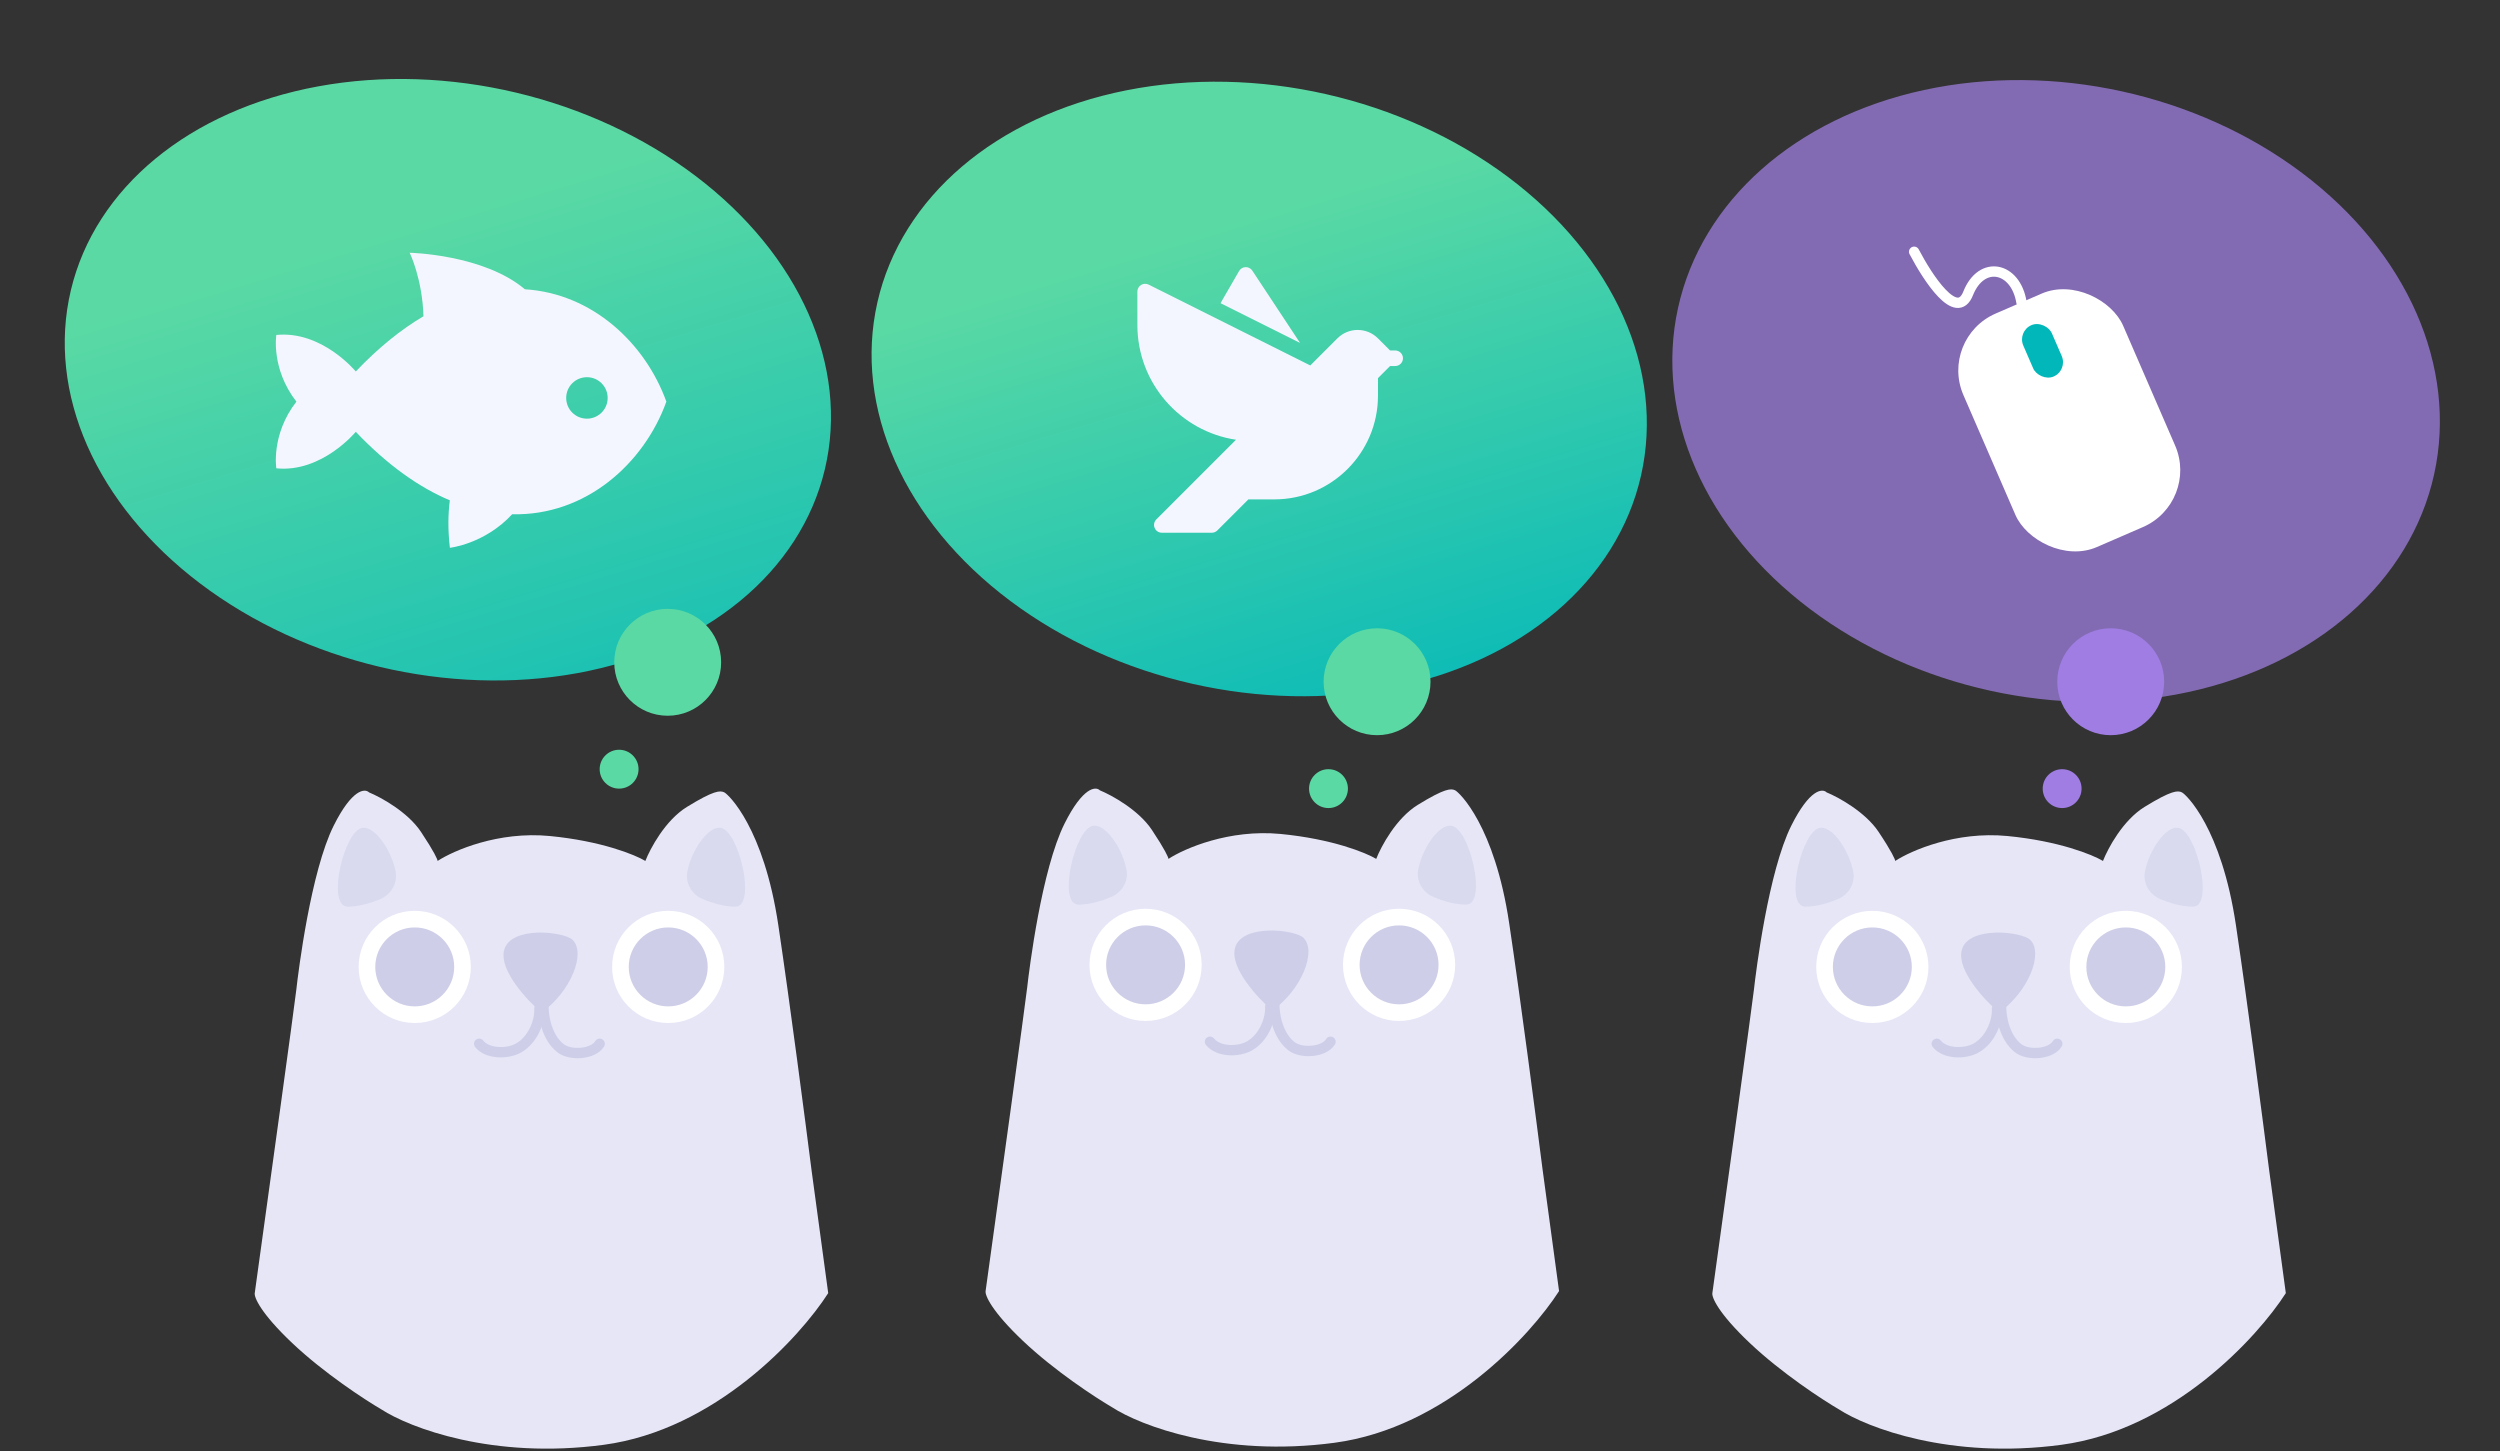 <svg width="484" height="281" viewBox="0 0 484 281" fill="none" xmlns="http://www.w3.org/2000/svg">
    <rect x="0" y="0" width="484" height="281" fill="#333333" stroke="none"/>
    <ellipse cx="86.708" cy="73.516" rx="75.016" ry="57.131" transform="rotate(13.356 86.708 73.516)" fill="url(#paint0_linear_6020_1686)"></ellipse>
    <ellipse cx="243.783" cy="75.306" rx="75.797" ry="58.527" transform="rotate(12.783 243.783 75.306)" fill="url(#paint1_linear_6020_1686)"></ellipse>
    <ellipse cx="398.061" cy="75.706" rx="74.941" ry="59.4" transform="rotate(12.387 398.061 75.706)" fill="#836BB3"></ellipse>
    <circle cx="119.858" cy="148.915" r="3.763" fill="#5AD9A4"></circle>
    <circle cx="257.193" cy="152.678" r="3.763" fill="#5AD9A4"></circle>
    <circle cx="399.23" cy="152.678" r="3.763" fill="#9F7DE3"></circle>
    <circle cx="129.265" cy="128.221" r="10.347" fill="#5AD9A4"></circle>
    <circle cx="266.599" cy="131.984" r="10.347" fill="#5AD9A4"></circle>
    <circle cx="408.636" cy="131.984" r="10.347" fill="#9F7DE3"></circle>
    <path d="M57.365 191.619C57.043 194.516 51.867 231.979 49.319 250.348C49.185 251.153 50.446 254.21 56.56 260.003C62.674 265.795 70.639 270.998 73.857 272.875C79.22 276.361 95.337 282.609 116.898 279.713C138.459 276.817 154.844 258.93 160.342 250.349L157.124 226.616C155.917 217.096 152.94 194.274 150.688 179.15C147.872 160.244 141.033 153.808 140.229 153.405C139.424 153.003 138.218 153.003 132.988 156.221C128.805 158.796 125.882 164.266 124.943 166.68C122.932 165.473 116.415 162.818 106.44 161.853C96.464 160.887 87.802 164.668 84.718 166.68C84.718 166.412 84.074 164.91 81.5 161.048C78.925 157.186 73.723 154.344 71.444 153.405C70.639 152.601 68.145 152.762 64.605 159.841C60.18 168.691 57.767 187.999 57.365 191.619Z" fill="#E6E6F7"></path>
    <path d="M97.59 183.977C96.624 187.838 102.015 193.631 104.83 196.044C110.462 192.022 113.487 184.588 110.864 181.965C109.255 180.356 98.797 179.15 97.59 183.977Z" fill="#CECEE8"></path>
    <circle cx="80.293" cy="187.195" r="10.861" fill="white"></circle>
    <circle class="eye" cx="80.293" cy="187.195" r="7.643" fill="#CECEE8"></circle>
    <circle cx="129.368" cy="187.195" r="10.861" fill="white"></circle>
    <circle class="eye" cx="129.368" cy="187.195" r="7.643" fill="#CECEE8"></circle>
    <path d="M104.428 195.24C104.562 197.653 103.222 201.274 100.406 202.883C98.278 204.098 94.372 204.089 92.763 202.078" stroke="#CECEE8" stroke-width="2" stroke-linecap="round"></path>
    <path d="M105.233 194.435C105.099 196.849 105.923 200.851 108.451 202.883C110.453 204.492 114.887 204.089 116.094 202.078" stroke="#CECEE8" stroke-width="2" stroke-linecap="round"></path>
    <path d="M73.578 174.082C75.738 173.181 77.009 170.984 76.595 168.763C75.865 164.845 72.742 160.051 70.251 160.25C66.642 160.537 63.128 175.529 67.307 175.529C69.588 175.529 71.925 174.771 73.578 174.082Z" fill="#DADAEF"></path>
    <path d="M136.083 174.082C133.923 173.181 132.652 170.984 133.066 168.763C133.796 164.845 136.919 160.051 139.41 160.25C143.019 160.537 146.533 175.529 142.354 175.529C140.073 175.529 137.736 174.771 136.083 174.082Z" fill="#DADAEF"></path>
    <path d="M198.857 191.222C198.536 194.118 193.36 231.582 190.812 249.951C190.678 250.756 191.939 253.813 198.053 259.605C204.167 265.398 212.132 270.6 215.35 272.477C220.713 275.964 236.83 282.212 258.391 279.316C279.952 276.42 296.337 258.533 301.834 249.951L298.616 226.218C297.41 216.698 294.433 193.877 292.18 178.752C289.365 159.846 282.526 153.41 281.722 153.008C280.917 152.606 279.711 152.606 274.481 155.824C270.298 158.398 267.375 163.869 266.436 166.282C264.425 165.076 257.908 162.421 247.932 161.455C237.957 160.49 229.295 164.271 226.211 166.282C226.211 166.014 225.567 164.512 222.993 160.651C220.418 156.789 215.216 153.947 212.936 153.008C212.132 152.203 209.638 152.364 206.098 159.444C201.673 168.294 199.26 187.602 198.857 191.222Z" fill="#E6E6F7"></path>
    <path d="M239.083 183.579C238.117 187.441 243.508 193.233 246.323 195.647C251.955 191.624 254.98 184.191 252.357 181.568C250.748 179.959 240.289 178.752 239.083 183.579Z" fill="#CECEE8"></path>
    <circle cx="221.786" cy="186.797" r="10.861" fill="white"></circle>
    <circle class="eye" cx="221.786" cy="186.797" r="7.643" fill="#CECEE8"></circle>
    <circle cx="270.861" cy="186.797" r="10.861" fill="white"></circle>
    <circle class="eye" cx="270.861" cy="186.797" r="7.643" fill="#CECEE8"></circle>
    <path d="M245.921 194.842C246.056 197.256 244.715 200.876 241.899 202.485C239.771 203.701 235.865 203.692 234.256 201.681" stroke="#CECEE8" stroke-width="2" stroke-linecap="round"></path>
    <path d="M246.726 194.038C246.592 196.451 247.416 200.454 249.944 202.485C251.946 204.094 256.38 203.692 257.587 201.681" stroke="#CECEE8" stroke-width="2" stroke-linecap="round"></path>
    <path d="M215.071 173.684C217.231 172.784 218.502 170.587 218.088 168.366C217.358 164.448 214.235 159.654 211.745 159.852C208.135 160.14 204.621 175.132 208.8 175.132C211.081 175.132 213.418 174.373 215.071 173.684Z" fill="#DADAEF"></path>
    <path d="M277.576 173.684C275.416 172.784 274.145 170.587 274.559 168.366C275.289 164.448 278.412 159.654 280.903 159.852C284.512 160.14 288.026 175.132 283.847 175.132C281.566 175.132 279.229 174.373 277.576 173.684Z" fill="#DADAEF"></path>
    <path d="M339.558 191.619C339.236 194.516 334.06 231.979 331.513 250.348C331.379 251.153 332.639 254.21 338.753 260.003C344.868 265.795 352.832 270.998 356.05 272.875C361.414 276.361 377.531 282.609 399.091 279.713C420.652 276.817 437.037 258.93 442.535 250.349L439.317 226.616C438.11 217.096 435.133 194.274 432.881 179.15C430.065 160.244 423.227 153.808 422.422 153.405C421.618 153.003 420.411 153.003 415.182 156.221C410.998 158.796 408.075 164.266 407.136 166.68C405.125 165.473 398.609 162.818 388.633 161.853C378.657 160.887 369.995 164.668 366.911 166.68C366.911 166.412 366.267 164.91 363.693 161.048C361.119 157.186 355.916 154.344 353.637 153.405C352.832 152.601 350.338 152.762 346.798 159.841C342.374 168.691 339.96 187.999 339.558 191.619Z" fill="#E6E6F7"></path>
    <path d="M379.783 183.977C378.818 187.838 384.208 193.631 387.024 196.044C392.655 192.022 395.68 184.588 393.058 181.965C391.449 180.356 380.99 179.15 379.783 183.977Z" fill="#CECEE8"></path>
    <circle cx="362.486" cy="187.195" r="10.861" fill="white"></circle>
    <circle class="eye" cx="362.486" cy="187.195" r="7.643" fill="#CECEE8"></circle>
    <circle cx="411.561" cy="187.195" r="10.861" fill="white"></circle>
    <circle class="eye" cx="411.561" cy="187.195" r="7.643" fill="#CECEE8"></circle>
    <path d="M386.621 195.24C386.756 197.653 385.415 201.274 382.599 202.883C380.471 204.098 376.565 204.089 374.956 202.078" stroke="#CECEE8" stroke-width="2" stroke-linecap="round"></path>
    <path d="M387.426 194.435C387.292 196.849 388.116 200.851 390.644 202.883C392.646 204.492 397.08 204.089 398.287 202.078" stroke="#CECEE8" stroke-width="2" stroke-linecap="round"></path>
    <path d="M355.771 174.082C357.931 173.181 359.202 170.984 358.788 168.763C358.058 164.845 354.935 160.051 352.445 160.25C348.836 160.537 345.322 175.529 349.501 175.529C351.781 175.529 354.118 174.771 355.771 174.082Z" fill="#DADAEF"></path>
    <path d="M418.277 174.082C416.117 173.181 414.846 170.984 415.259 168.763C415.99 164.845 419.113 160.051 421.603 160.25C425.212 160.537 428.726 175.529 424.547 175.529C422.267 175.529 419.929 174.771 418.277 174.082Z" fill="#DADAEF"></path>
    <rect x="375.344" y="65.481" width="33.712" height="49.271" rx="12" transform="rotate(-23.453 375.344 65.481)" fill="white"></rect>
    <rect x="390.515" y="64.149" width="6.02" height="10.836" rx="3.01" transform="rotate(-23.453 390.515 64.149)" fill="#01B7B9"></rect>
    <path d="M370.578 48.739C373.229 53.798 378.806 62.391 381.035 56.799C383.635 50.278 390.241 51.644 391.359 58.532" stroke="white" stroke-width="2" stroke-linecap="round"></path>
    <path fill-rule="evenodd" clip-rule="evenodd" d="M79.314 48.933C79.314 48.933 93.617 49.24 101.612 56.003C114.729 56.816 124.95 66.501 129.007 77.758C124.701 89.708 113.446 99.889 99.155 99.561C93.836 105.316 87.096 106.052 87.096 106.052C86.684 102.449 86.752 99.445 87.09 96.866C81.231 94.398 75.093 90.128 68.881 83.594C68.881 83.594 62.338 91.552 53.496 90.667C53.496 90.667 52.435 84.124 57.386 77.758C52.435 71.392 53.496 64.849 53.496 64.849C62.338 63.964 68.881 71.922 68.881 71.922C73.312 67.261 77.705 63.753 81.986 61.228C81.764 53.937 79.314 48.933 79.314 48.933ZM113.629 81.055C115.847 81.055 117.644 79.257 117.644 77.04C117.644 74.822 115.847 73.024 113.629 73.024C111.412 73.024 109.614 74.822 109.614 77.04C109.614 79.257 111.412 81.055 113.629 81.055Z" fill="#F4F6FF"></path>
    <path d="M242.446 52.393C242.159 51.958 241.666 51.703 241.144 51.718C240.622 51.733 240.145 52.018 239.884 52.47C239.884 52.47 238.523 54.83 236.657 58.061C236.535 58.271 236.417 58.484 236.303 58.698L251.688 66.39L242.446 52.393Z" fill="#F4F6FF"></path>
    <path d="M270.108 67.852H269.118L266.765 65.498C264.605 63.338 261.09 63.339 258.929 65.498L253.675 70.753L222.376 55.103C221.909 54.87 221.354 54.895 220.91 55.169C220.466 55.444 220.196 55.928 220.196 56.45V62.905C220.196 74.234 228.539 83.521 239.293 85.135L223.864 100.564C223.433 100.995 223.304 101.643 223.537 102.206C223.771 102.769 224.32 103.136 224.929 103.136H234.61C235.01 103.136 235.393 102.977 235.675 102.694L241.688 96.681H246.712C257.774 96.681 266.774 87.682 266.774 76.62V73.21L269.118 70.865H270.108C270.94 70.865 271.614 70.191 271.614 69.359C271.614 68.527 270.94 67.852 270.108 67.852Z" fill="#F4F6FF"></path>
    <defs>
        <linearGradient id="paint0_linear_6020_1686" x1="98.13" y1="30.724" x2="167.79" y2="149.258" gradientUnits="userSpaceOnUse">
            <stop stop-color="#5AD9A4"></stop>
            <stop offset="1" stop-color="#01B7B9"></stop>
        </linearGradient>
        <linearGradient id="paint1_linear_6020_1686" x1="235.835" y1="42.165" x2="291.776" y2="140.246" gradientUnits="userSpaceOnUse">
            <stop stop-color="#5AD9A4"></stop>
            <stop offset="1" stop-color="#01B7B9"></stop>
        </linearGradient>
    </defs>
</svg>